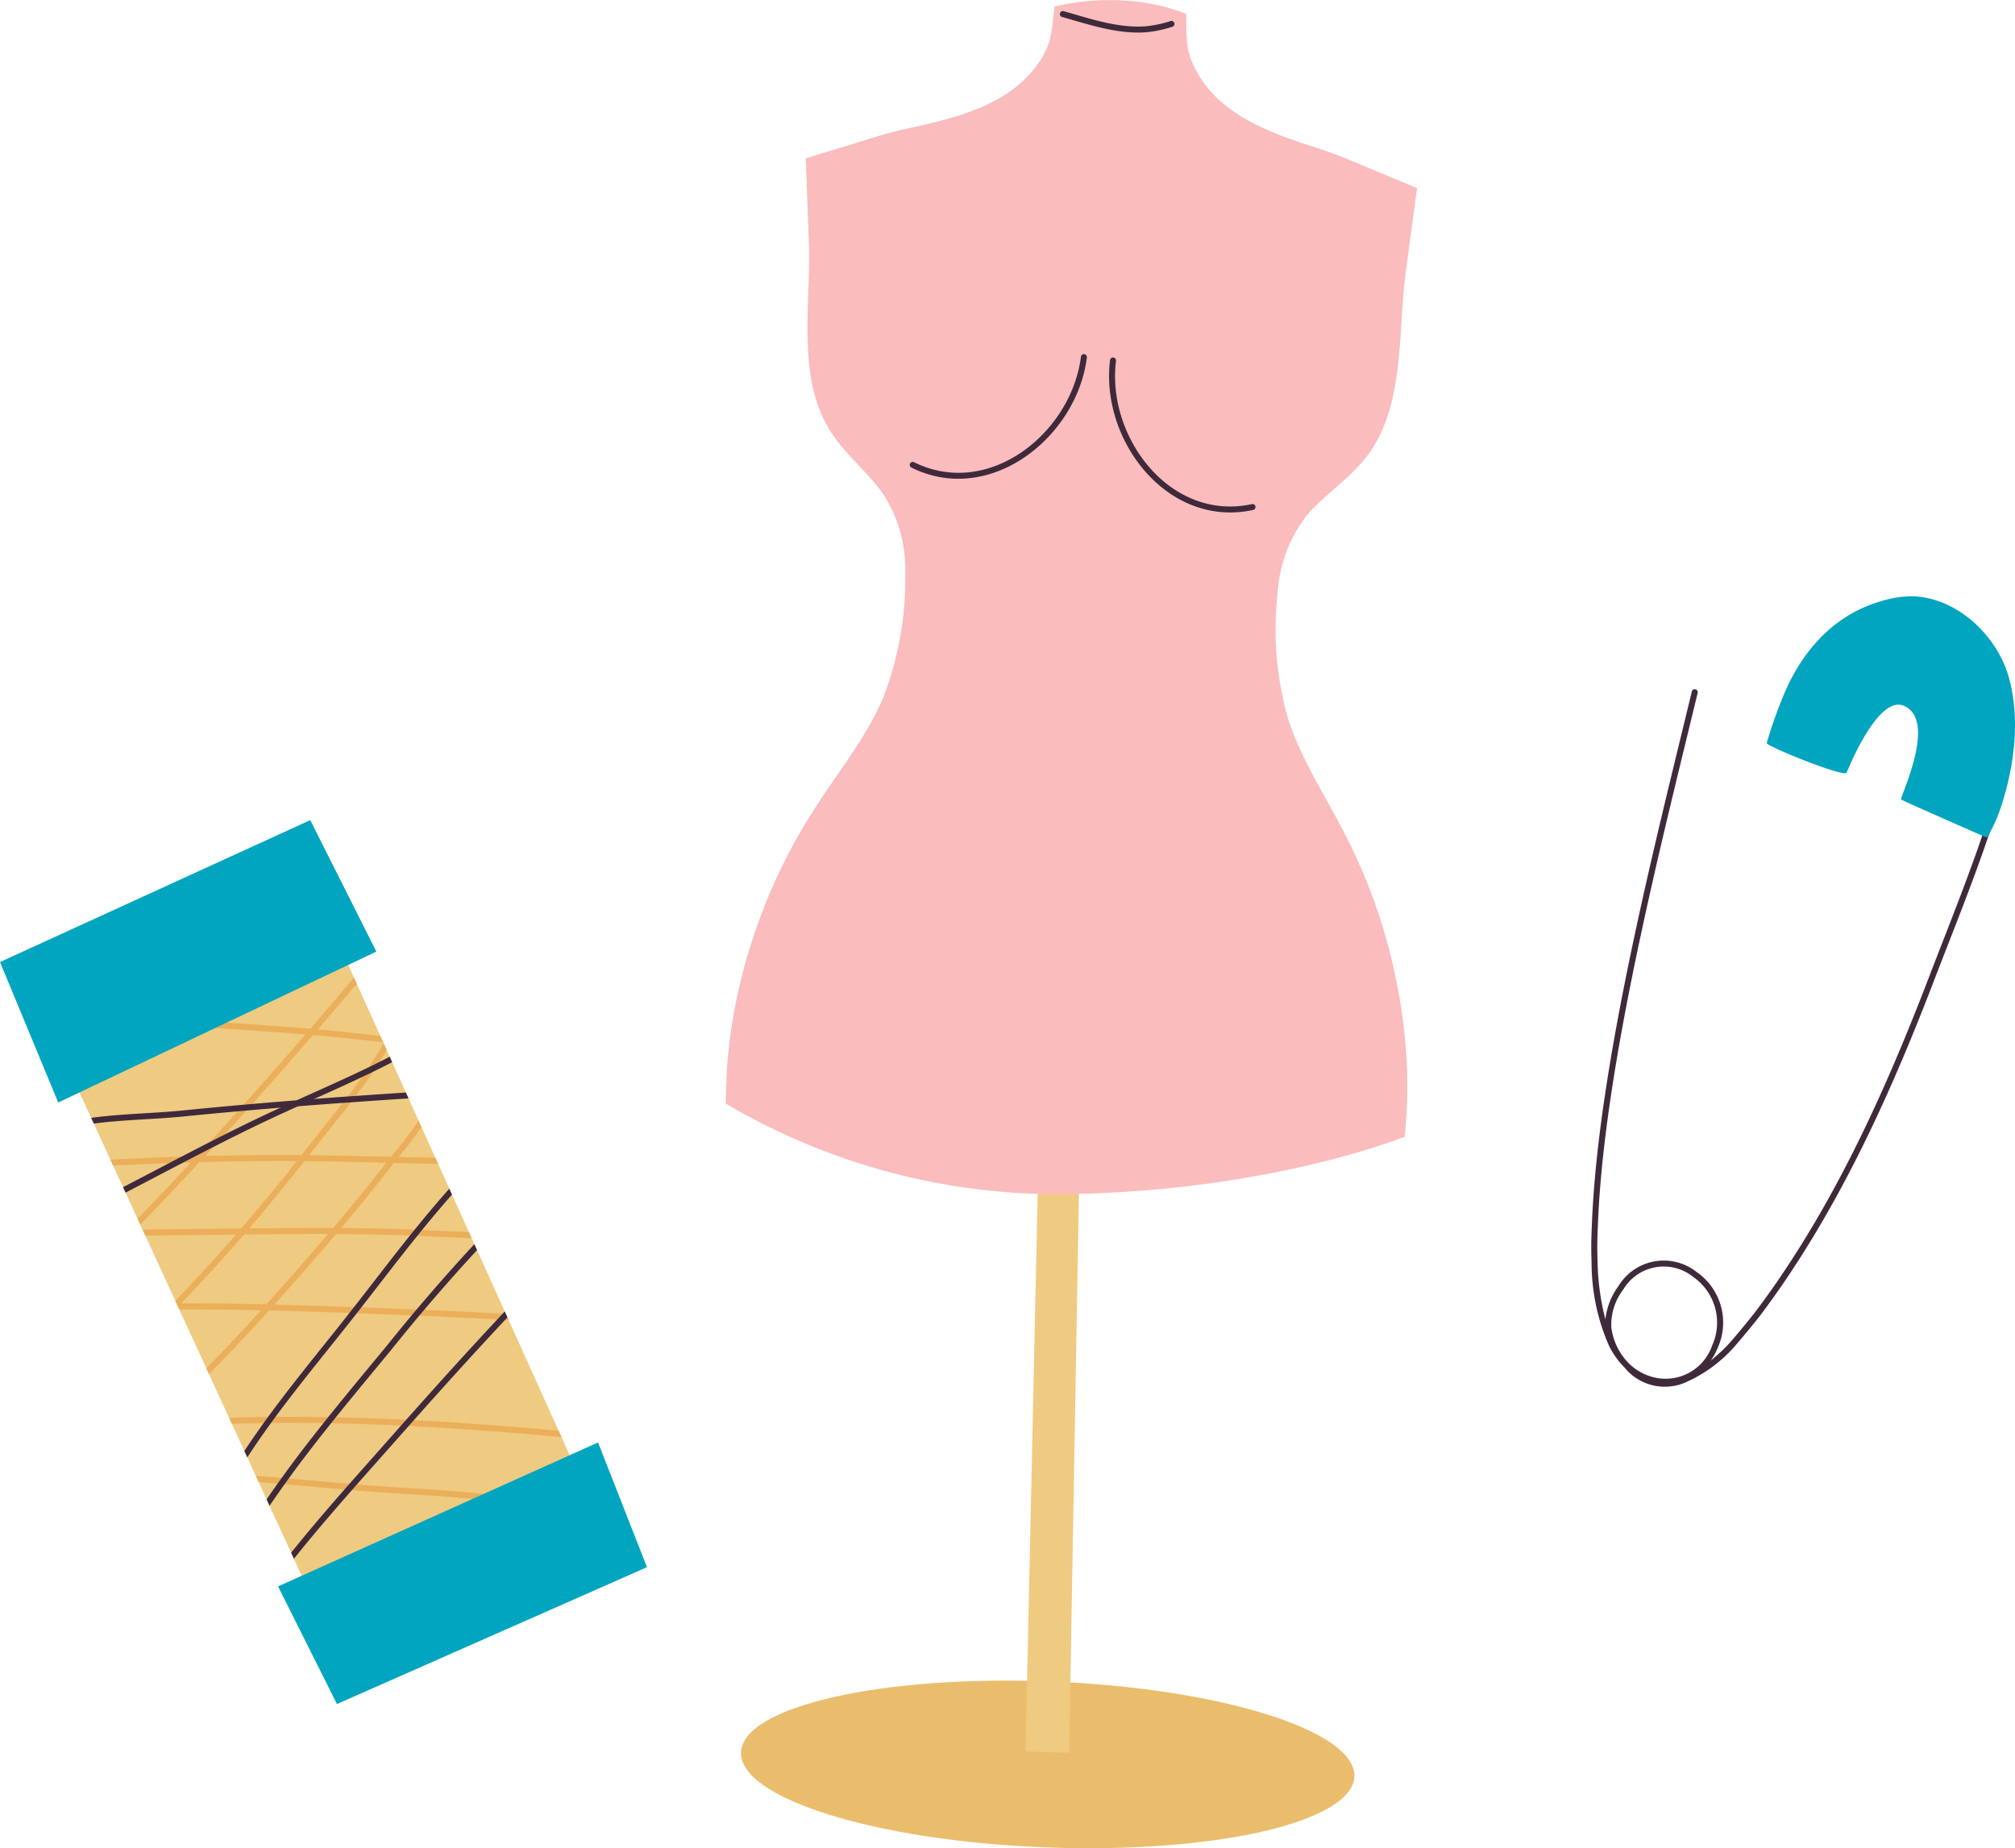 <svg xmlns="http://www.w3.org/2000/svg" xmlns:xlink="http://www.w3.org/1999/xlink" width="234.077" height="214.723" viewBox="0 0 234.077 214.723"><defs><clipPath id="a"><path d="M4.134,74,34.058,139.09l30.064-16.266L35.9,60.321Z" transform="translate(-4.134 -60.321)" fill="none"/></clipPath><clipPath id="b"><rect width="234.077" height="214.723" fill="none"/></clipPath></defs><path d="M35.9,60.321l28.222,62.5L34.058,139.088,4.134,74Z" transform="translate(3.368 49.148)" fill="#efca81" fill-rule="evenodd"/><g transform="translate(7.502 109.469)"><g clip-path="url(#a)"><path d="M33.816,70.485q-6.152,7.132-12.529,14.063,4.38-.112,8.767-.114,1.222,0,2.445.009c.347-.439.691-.882,1.034-1.321,2.942-3.786,6.236-7.524,8.537-11.765-2.737-.356-5.493-.633-8.254-.871M20.626,85.261q-3.68,3.974-7.45,7.867c2.9-.085,5.805-.093,8.707-.12q1.8-.016,3.6-.036,3.321-3.852,6.466-7.836c-.633-.005-1.265-.007-1.9-.005q-4.718,0-9.428.131m12.208-.12q-3.128,3.966-6.421,7.82c3.258-.034,6.515-.067,9.773-.054q3.163-3.732,6.17-7.584c-3.174-.076-6.348-.151-9.522-.181m-7.027,8.522q-3.539,4.1-7.292,8c3.3-.011,6.6.034,9.9.111q3.444-3.806,6.778-7.707c.132-.156.269-.312.4-.47-3.261-.005-6.524.029-9.787.064M32.96,70.411Q26.753,77.6,20.314,84.574c-5.631.156-11.257.43-16.879.786a.348.348,0,1,0,.044.7c5.388-.341,10.78-.606,16.173-.766q-3.694,3.977-7.479,7.872c-2.265.08-4.526.214-6.782.446a.346.346,0,0,0-.31.381.349.349,0,0,0,.381.312c2-.205,4-.334,6.007-.416q-.384.392-.769.784a.348.348,0,1,0,.5.488q.642-.653,1.281-1.31c3.136-.105,6.277-.113,9.413-.142q1.494-.014,2.987-.031-3.563,4.1-7.335,8c-3.695.024-7.386.122-11.074.323a.348.348,0,1,0,.038.7c3.448-.187,6.9-.285,10.35-.318q-2,2.033-4.058,4a.349.349,0,1,0,.481.5q2.319-2.208,4.559-4.51c3.319-.018,6.638.02,9.959.094-3.691,4.052-7.493,8-11.477,11.772a.349.349,0,0,0,.479.506c4.141-3.918,8.088-8.034,11.918-12.257,5.35.129,10.7.345,16.044.55,3.767.143,7.533.339,11.3.535a32.981,32.981,0,0,0,8.49-.283.348.348,0,0,0-.142-.682,32.332,32.332,0,0,1-8.312.27c-3.769-.2-7.537-.39-11.308-.537-5.147-.2-10.3-.4-15.456-.534q3.242-3.6,6.388-7.277l.786-.92q2.948.014,5.893.085c6.428.165,12.883.777,19.306.272a.347.347,0,0,0,.321-.374.351.351,0,0,0-.374-.321c-6.4.5-12.83-.109-19.235-.274q-2.662-.068-5.323-.082,3.139-3.724,6.129-7.569c3.7.087,7.4.165,11.108.158a.348.348,0,0,0,0-.7c-3.526.007-7.049-.062-10.569-.143a46.037,46.037,0,0,0,4.385-6.152.348.348,0,1,0-.61-.336,49.444,49.444,0,0,1-4.646,6.468c-3.172-.074-6.343-.152-9.513-.187q.354-.452.7-.9c3.02-3.885,6.4-7.724,8.727-12.094,2.653.358,5.285.789,7.885,1.323a.348.348,0,1,0,.142-.682c-2.535-.521-5.1-.944-7.687-1.3.047-.094.093-.185.138-.279a.348.348,0,1,0-.626-.3c-.078.162-.16.325-.241.486-2.668-.35-5.354-.628-8.041-.864q3.5-4.07,6.936-8.2a.349.349,0,0,0-.535-.446q-3.6,4.315-7.257,8.569c-4.388-.372-8.784-.639-13.115-.931a.348.348,0,0,0-.049.7c4.165.281,8.386.537,12.6.886m32.192,46.3c-15.433-1.466-31.1-2.439-46.591-1.514a.349.349,0,0,0,.044.7c15.456-.926,31.084.047,46.48,1.51a.348.348,0,0,0,.067-.693m-5.435,8.063c-6.276-1.359-12.861-1.474-19.244-1.965-7.005-.541-13.994-1.325-21.019-1.577a.348.348,0,1,0-.025.7c7.016.252,14,1.036,20.992,1.575,6.35.49,12.9.6,19.15,1.953a.348.348,0,1,0,.147-.681" transform="translate(-4.97 -59.713)" fill="#ebae59" fill-rule="evenodd"/><path d="M4.643,74.179c4.3-.962,8.86-.88,13.237-1.319C28.137,71.828,38.416,71.1,48.7,70.467a.348.348,0,1,0-.042-.7c-10.3.633-20.587,1.361-30.851,2.394-4.4.443-8.989.367-13.32,1.332a.349.349,0,0,0,.152.681" transform="translate(-4.064 -52.621)" fill="#3f2a3b" fill-rule="evenodd"/><path d="M47.725,65.954C41.172,70.11,33.886,72.881,26.91,76.222c-7.76,3.718-15.257,7.951-22.988,11.723a.349.349,0,0,0,.307.626c7.729-3.773,15.224-8,22.982-11.72,7-3.354,14.311-6.139,20.886-10.31a.348.348,0,1,0-.372-.588" transform="translate(-4.466 -55.775)" fill="#3f2a3b" fill-rule="evenodd"/><path d="M14.7,114.015c3.927-7.255,9.633-13.881,14.72-20.336,5.3-6.722,10.558-14.055,16.859-19.89a.348.348,0,0,0-.472-.512C39.481,79.136,34.2,86.5,28.878,93.246c-5.11,6.488-10.84,13.148-14.785,20.436a.348.348,0,1,0,.612.332" transform="translate(3.946 -49.84)" fill="#3f2a3b" fill-rule="evenodd"/><path d="M16.741,115.837c4.6-7.2,10.181-13.763,15.6-20.342a219.671,219.671,0,0,1,17.8-19.643.347.347,0,0,0,.011-.49.343.343,0,0,0-.492-.013,220.228,220.228,0,0,0-17.859,19.7c-5.441,6.6-11.045,13.19-15.652,20.414a.347.347,0,1,0,.586.372" transform="translate(5.615 -48.156)" fill="#3f2a3b" fill-rule="evenodd"/><path d="M18,119.472c4.3-5.662,9.112-10.961,13.82-16.282,7.194-8.137,14.507-16.206,22.244-23.833a.349.349,0,0,0-.49-.5C45.827,86.5,38.5,94.58,31.3,102.727c-4.717,5.335-9.546,10.647-13.852,16.324a.348.348,0,0,0,.555.421" transform="translate(6.655 -45.298)" fill="#3f2a3b" fill-rule="evenodd"/></g></g><path d="M0,68.99,6.764,85.31,43.718,67.774,36.04,52.5Z" transform="translate(0 42.778)" fill="#02a5bf"/><path d="M54.972,92.342l5.684,14.491-36.016,15.9L17.8,109.064Z" transform="translate(14.502 75.239)" fill="#02a5bf" fill-rule="evenodd"/><g clip-path="url(#b)"><path d="M83.441,107.691c19.665.777,35.459,5.726,35.248,11.043s-16.346,9-36.011,8.226-35.459-5.727-35.247-11.047,16.346-9,36.009-8.223" transform="translate(38.645 87.659)" fill="#eabd6d" fill-rule="evenodd"/><path d="M71.926,73.914l-1.214,69.481-5.065-.127,1.484-68.228Z" transform="translate(53.488 60.224)" fill="#efca81" fill-rule="evenodd"/><path d="M92.5.047A24.171,24.171,0,0,1,99.938,1.6c.056,1.76-.091,3.691.583,5.361,2.537,6.3,9.139,8.466,14.956,10.339,2.639.851,5.136,2.022,7.7,3.062,1.161.472,3.591,1.494,3.591,1.494s-.969,7.083-1.337,9.9c-.869,6.628-.118,14.832-4.043,20.629-2.038,3.011-5.156,4.8-7.462,7.528a16.284,16.284,0,0,0-3.352,8.86A38.065,38.065,0,0,0,111.8,83.587c1.564,4.809,4.575,9.272,6.818,13.783a64.635,64.635,0,0,1,5.842,17.11,61.669,61.669,0,0,1,1.151,13.417c-.038,1.033-.258,4.152-.258,4.152s-15.877,6.481-40.083,6.687a75.868,75.868,0,0,1-38.816-10.528s.085-3.125.147-4.158a61.92,61.92,0,0,1,2.448-13.241A64.749,64.749,0,0,1,56.53,94.348c2.67-4.274,6.1-8.422,8.123-13.056a38.119,38.119,0,0,0,2.66-14.629,16.261,16.261,0,0,0-2.477-9.141c-2.029-2.938-4.96-5.023-6.693-8.217-3.343-6.152-1.8-14.244-2.023-20.924-.094-2.838-.37-9.985-.37-9.985s2.519-.78,3.72-1.136c2.657-.788,5.256-1.71,7.965-2.3,5.972-1.3,12.979-2.893,16.117-8.918.831-1.6.871-3.533,1.1-5.279A28.137,28.137,0,0,1,92.5.047" transform="translate(37.851 0)" fill="#fabcbc" fill-rule="evenodd"/><path d="M58.419,35.845c9.141,4.546,19.237-3.51,20.4-12.789a.348.348,0,0,0-.691-.083c-1.107,8.842-10.689,16.58-19.4,12.25a.348.348,0,0,0-.31.622" transform="translate(47.441 18.469)" fill="#3f2a3b" fill-rule="evenodd"/><path d="M87.584,39.923C78.076,41.975,70.7,32.117,71.8,23.276a.348.348,0,1,0-.691-.085C69.95,32.467,77.753,42.757,87.731,40.6a.348.348,0,1,0-.147-.681" transform="translate(57.841 18.646)" fill="#3f2a3b" fill-rule="evenodd"/><path d="M68.106,1.395c3.131.88,6.355,1.994,9.664,1.78a14.076,14.076,0,0,0,3.12-.641.348.348,0,1,0-.2-.666,13.442,13.442,0,0,1-2.964.612c-3.234.209-6.375-.9-9.433-1.755a.348.348,0,1,0-.187.67" transform="translate(55.283 0.58)" fill="#3f2a3b" fill-rule="evenodd"/><path d="M106.2,122.417a6.23,6.23,0,0,0,2.739,1.6,5.724,5.724,0,0,0,6.969-3.657,6.456,6.456,0,0,0-2.2-7.954,5.465,5.465,0,0,0-8.139,1.477,6.694,6.694,0,0,0-1.376,4.415,7.269,7.269,0,0,0,2.009,4.12m9.555-.316a7.77,7.77,0,0,0,.8-1.477,7.141,7.141,0,0,0-2.454-8.794,6.155,6.155,0,0,0-9.1,1.659,7.962,7.962,0,0,0-1.5,3.84,28.564,28.564,0,0,1-.906-6.548c-.065-2.025-.038-2.664.045-4.7.753-18.384,7.292-43.765,11.578-61.528a.348.348,0,1,0-.677-.163c-4.3,17.8-10.841,43.239-11.6,61.663-.085,2.06-.112,2.706-.045,4.753a24.028,24.028,0,0,0,2.02,9.586,9.582,9.582,0,0,0,1.784,2.51,6.032,6.032,0,0,0,7.3,1.666,16.4,16.4,0,0,0,5.815-4.444c.717-.829,1.913-2.278,2.572-3.127.857-1.111,1.847-2.5,2.64-3.651C131.56,102.378,137,90.174,141.745,77.8c2.343-6.1,5.038-12.682,7.118-19.235a.348.348,0,0,0-.664-.211c-2.076,6.539-4.764,13.1-7.1,19.2-4.729,12.322-10.137,24.478-17.647,35.394-.788,1.143-1.769,2.519-2.619,3.62-.65.842-1.837,2.276-2.546,3.1a19.069,19.069,0,0,1-2.526,2.435" transform="translate(82.992 35.948)" fill="#3f2a3b" fill-rule="evenodd"/><path d="M138.681,66.221a18.2,18.2,0,0,0,1.735-3.925c1.474-4.611,2.132-10.016.784-14.756s-5.845-9.065-10.9-9.357a11.639,11.639,0,0,0-3.833.535c-5.74,1.617-9.546,6.1-11.653,11.535a51.668,51.668,0,0,0-1.726,4.976c-.091.332,9.043,4.047,9.288,3.437s3.657-9,6.618-7.776c4.034,1.661-.53,10.765-.287,10.9.635.341,8.882,3.967,9.969,4.433" transform="translate(92.145 31.1)" fill="#02a5bf" fill-rule="evenodd"/></g></svg>